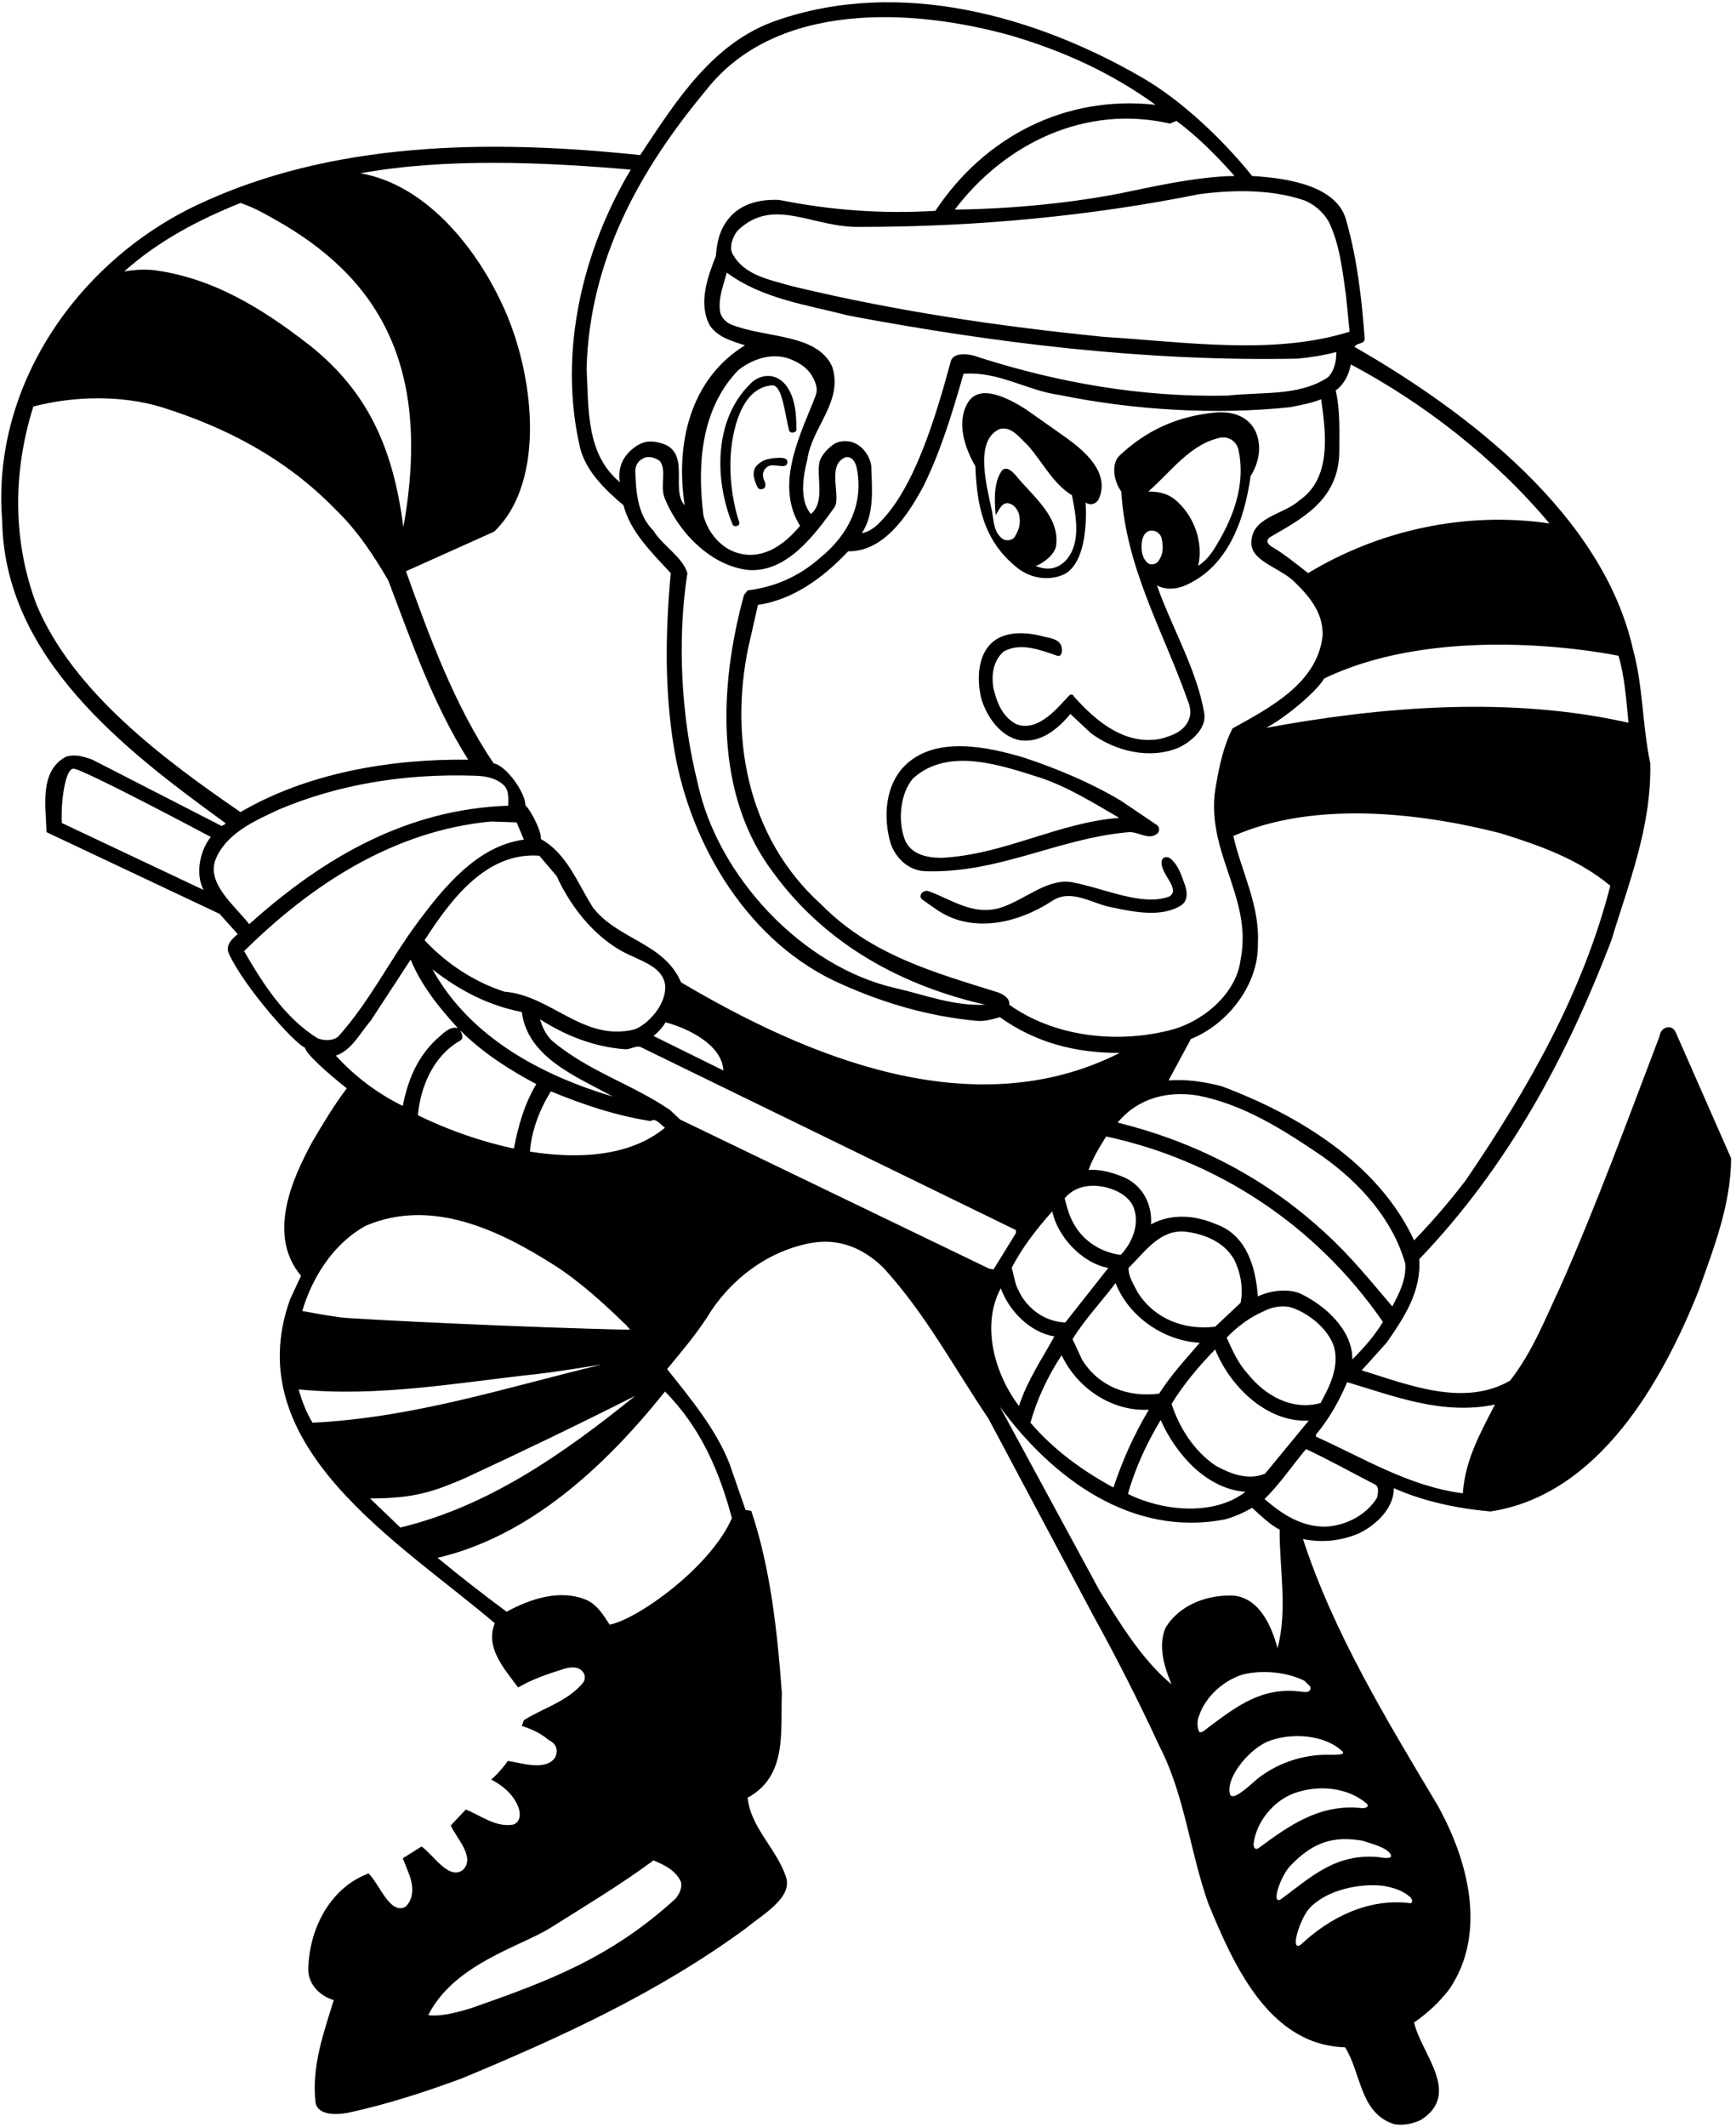 <?xml version="1.0" encoding="UTF-8"?>
<svg xmlns="http://www.w3.org/2000/svg" xmlns:xlink="http://www.w3.org/1999/xlink" width="516pt" height="632pt" viewBox="0 0 516 632" version="1.1">
<g id="surface1">
<path style=" stroke:none;fill-rule:nonzero;fill:rgb(0%,0%,0%);fill-opacity:1;" d="M 352.91 207.816 C 353.734 209.906 354.23 211.73 353.359 213.848 C 351.859 217.496 348.152 218.637 344.988 219.52 C 334.641 221.496 326.18 214.746 319.25 207.008 C 319.25 207.008 318.75 205.762 317.719 206.738 C 314.938 209.574 308.809 217.719 302.148 215.195 C 297.922 213.035 296.301 208.719 295.309 204.578 C 294.59 200.527 295.219 196.387 298.281 193.598 C 303.41 190.719 309.441 193.238 314.301 194.855 C 315.602 195.203 315.828 193.418 315.559 192.246 C 314.883 189.734 311.953 189.621 309.711 189.008 C 304.309 187.656 297.02 187.297 293.328 192.695 C 290.539 196.656 290.539 202.688 291.621 207.367 C 293.148 212.77 297.289 218.887 303.23 219.969 C 309.441 220.777 314.391 216.637 318.172 212.137 L 324.199 217.809 C 331.309 223.117 341.66 225.816 350.391 222.129 C 354.172 220.328 358.707 216.371 357.949 211.957 C 355.789 199.09 348.258 186.363 343.887 173.961 C 346.605 175.34 349.262 175.062 351.828 174.156 C 365.059 168.668 369.922 154.355 371.719 141.488 C 374.238 137.438 375.23 132.488 373.07 127.898 C 370.73 123.488 366.066 122.156 361.246 122.57 C 350.004 123.652 340.762 127.809 332.66 135.457 C 330.18 138.07 331.129 143.105 333.289 146.078 C 334.641 168.758 345.711 187.477 352.91 207.816 Z M 362.629 130.059 C 364.895 129.598 367.238 130.836 368.031 133.297 C 370.551 144.277 366.23 154.629 360.738 163.355 C 359.316 165.488 358.039 166.867 356.148 168.129 C 357.68 161.559 355.25 153.906 349.941 149.047 C 347.473 146.746 344.629 145.988 341.301 146.078 C 348.141 140.047 353.719 132.035 362.629 130.059 Z M 341.75 157.688 C 343.461 157.418 345.059 158.461 345.352 160.297 C 345.711 162.457 345.883 164.59 344.27 166.777 C 343.59 167.699 342.02 168.035 341.031 167.227 C 339.68 165.785 339.27 164.383 339.32 162.008 C 339.41 159.977 339.961 158.254 341.75 157.688 Z M 302.422 168.758 C 306.387 171.898 312.051 172.809 316.641 170.469 C 324.109 166.059 322.672 149.316 322.672 149.316 C 324.184 150.344 325.91 149.68 326.629 148.238 C 330.051 140.227 322.055 133.801 316.91 130.059 L 305.031 121.688 C 299.957 118.438 291.328 113.828 287.75 119.527 C 284.148 125.469 286.762 133.117 289.91 138.52 C 290.359 149.855 292.156 160.629 302.422 168.758 Z M 297.199 127.445 C 300.711 126.637 302.961 129.969 305.391 132.219 C 309.891 137.168 312.77 143.559 318.621 147.156 C 319.789 153.008 321.32 160.93 317.27 165.969 C 315.289 168.488 311.992 169.965 307.82 168.129 C 309.57 167.738 313.301 165.004 313.852 162.457 C 315.289 153.727 307.191 147.695 301.969 141.309 C 300.695 139.93 299.316 138.484 297.828 139.777 C 295.309 143.379 295.578 148.418 295.941 153.008 C 296.84 151.93 297.469 149.59 299.359 149.496 C 301.16 149.59 302.422 151.207 302.871 152.738 C 303.41 155.168 303.176 156.945 301.52 159.668 C 300.711 160.566 299.359 160.746 298.281 160.297 C 295.398 158.406 295.465 155.309 294.859 151.93 C 293.328 144.457 289.438 130.844 297.199 127.445 Z M 498.078 306.727 C 496.836 304 493.5 305.336 493.309 307.809 C 483.77 332.828 474.59 357.938 463.789 382.328 C 459.289 391.867 455.512 401.68 448.852 410.227 C 434.988 418.238 418.25 411.309 404.75 407.168 L 412.129 398.977 C 417.352 391.508 422.48 383.77 421.852 374.137 C 448.578 346.238 465.859 313.566 478.91 279.547 C 484.039 262.535 490.879 245.887 490.52 226.809 C 488.18 215.828 488.359 203.68 485.391 192.969 C 476.48 153.188 436.52 122.496 402.59 103.059 C 403.398 101.707 405.379 102.43 405.648 100.719 C 404.75 88.746 403.398 76.957 400.25 65.887 C 397.836 55.332 383.148 52.926 372.172 52.297 C 372.172 52.297 357.773 33.629 339.32 22.957 C 308.133 4.922 267.703 -6.758 230.691 6.129 C 211.895 12.672 201.164 29.668 190.281 46.086 C 145.012 41.316 98.48 42.035 58.52 60.938 C 22.879 77.855 -2.59 114.938 0.648 154.719 C 1.281 195.219 36.648 222.578 66.98 244.535 C 66.98 245.168 66.262 245.078 65.902 245.438 L 27.469 225.727 C 25.039 224.828 22.16 223.93 19.461 224.918 C 11.613 229.277 13.645 239.695 13.824 247.258 L 65.27 271.535 L 70.668 277.566 C 68.945 278.941 66.891 280.898 68.059 283.418 C 72.559 293.227 87.535 310.109 90.633 311.289 C 91.074 313.355 97.852 319.238 103.07 323.379 C 99.199 328.508 96.051 333.816 92.902 339.129 C 86.512 350.828 79.488 367.117 89.48 379.09 L 86.238 386.02 C 70.488 429.758 118.91 458.285 147.078 482.316 C 144.109 489.52 149.871 495.816 154.012 501.398 C 158.148 498.969 162.648 497.438 167.238 495.996 C 169.18 495.348 171.922 494.918 173.27 496.809 C 174.078 497.797 173.969 499.113 173.27 500.047 C 168.59 505.629 161.391 507.52 155.719 511.117 L 155.09 512.828 C 157.879 513.727 160.578 514.898 162.922 516.879 C 164.5 517.75 166.25 519 165.078 522.098 C 162.289 526.418 154.824 523.758 150.957 523.219 C 150.219 524.324 148.07 527.047 146 528.758 C 149.328 530.469 152.434 533 154.012 536.77 C 154.73 538.566 154.91 541.355 152.48 542.168 C 147.172 542.977 143.031 539.469 138.441 537.668 L 133.977 542.414 C 135.688 546.195 141.359 551.828 137.629 555.578 C 133.422 558.84 128.898 551.168 125.301 548.648 L 119.719 552.156 L 121.16 555.758 C 122.719 559.395 123.5 563.676 120.531 566.559 C 115.887 568.992 112.969 560.078 109.551 556.656 C 97.762 561.066 91.641 573.758 91.641 585.637 C 91.895 590.031 95.418 593.199 99.199 594.277 C 96.23 603.996 92.539 613.988 93.801 624.879 C 94.664 628.605 100.016 628.422 103.52 627.758 C 115.129 625.238 126.199 621.637 137.18 617.59 C 166.43 605.438 195.32 592.297 221.602 573.035 C 227 568.629 236.039 563.641 233.48 557.285 C 230.691 549.277 223.039 542.797 222.23 534.156 C 234.109 527.68 231.949 514.445 232.398 503.105 C 231.051 484.656 228.98 465.848 223.309 448.93 L 221.602 448.656 L 216.828 434.887 C 212.781 424.629 205.398 415.719 198.289 406.809 C 203.5 400.5 206.66 396.727 210.172 391.418 C 217.012 380.078 228.25 371.75 240.859 369.367 C 249.465 367.742 256.789 370.988 262.641 376.746 C 275.328 390.695 283.609 406.445 293.781 421.477 L 324.828 479.797 C 331.941 492.668 338.602 505.809 344.719 519.035 C 352.191 533.527 353.719 550.449 359.211 565.746 C 366.41 583.117 376.941 607.688 399.801 608.316 C 404.66 615.969 404.121 627.938 414.469 631.176 C 417.172 631.629 419.961 630.996 422.301 629.918 C 434.629 622.176 422.301 610.027 420.32 600.938 C 424.371 598.148 427.699 594.996 430.672 591.219 C 442.281 574.387 436.25 552.426 427.25 536.316 C 412.039 510.848 396.379 485.105 387.289 457.297 C 393.141 458.469 398.719 457.84 403.941 455.59 C 409.07 453.156 414.379 448.027 414.289 442.18 C 423.199 446.137 433.102 448.207 443 449.105 C 475.219 444.246 494.121 410.406 504.828 383.68 C 509.328 370.988 514.461 358.117 514.551 344.168 Z M 401.961 403.93 C 402.051 395.195 393.859 387.816 386.391 384.309 C 382.609 382.777 377.48 383.496 373.879 385.207 C 373.25 376.566 370.551 367.027 361.551 363.785 C 355.34 361.09 348.32 360.457 342.109 363.785 C 342.559 357.938 339.68 352.445 334.371 349.93 C 331.039 348.488 327.262 347.406 323.57 347.59 C 324.828 344.078 326.809 340.84 328.789 337.688 C 360.922 344.527 390.801 363.43 411.051 392.77 C 408.711 396.727 405.469 400.418 401.961 403.93 Z M 338.238 384.129 C 337.07 381.785 335.359 379.355 335.449 376.746 C 340.488 371.797 344.719 365.316 352.281 365.945 C 357.949 366.668 363.711 368.918 366.77 374.137 C 368.664 377.836 369.648 382.688 368.75 387.098 L 361.191 394.207 C 352.012 395.285 343.281 391.957 338.238 384.129 Z M 356.602 398.977 C 352.371 403.93 347.871 408.785 344.539 414.098 C 335.27 415.27 326.539 412.027 321.59 403.93 L 318.801 397.898 C 322.398 392.047 327.352 386.828 331.578 381.246 C 335.539 391.328 346.07 398.438 356.602 398.977 Z M 333.109 372.879 C 327.531 372.156 322.219 369.008 319.25 363.785 C 317.809 361.355 317.164 358.836 316.461 356.047 C 319.52 352.355 324.289 351.727 328.789 352.809 C 331.852 353.617 335 355.059 336.711 358.207 C 338.961 363.156 336.801 369.008 333.109 372.879 Z M 329.422 376.746 L 316.641 392.945 C 310.789 392.77 305.391 388.988 302.871 383.68 C 301.609 381.52 301.43 378.996 300.711 376.746 C 303.77 370.719 308.09 365.227 312.77 359.918 C 314.301 367.387 321.59 375.309 329.422 376.746 Z M 341.48 418.867 C 337.07 426.246 333.648 433.898 330.949 441.996 C 322.039 437.137 313.488 431.105 306.289 422.738 C 308.27 415.629 311.422 408.969 315.559 402.668 C 320.148 412.477 330.59 419.496 341.48 418.867 Z M 344.988 421.93 C 349.398 431.918 358.578 442.445 370.191 443.258 C 360.738 450.637 345.262 448.93 335.27 443.887 C 337.43 436.148 340.852 428.855 344.988 421.93 Z M 361.371 435.52 C 354.891 431.195 350.48 424.09 348.23 417.156 C 351.738 411.398 356.422 405.816 361.191 400.957 C 365.512 411.758 376.398 422.738 389 422.105 L 376.039 437.855 C 371 440.02 365.602 437.855 361.371 435.52 Z M 370.91 408.246 C 367.941 405.008 366.32 401.227 364.609 397.445 C 367.762 394.207 371.336 391.5 375.41 389.707 C 377.93 388.355 381.352 387.637 384.23 388.629 C 389.27 390.43 394.941 395.02 396.559 400.328 C 398.09 406.27 395.211 411.938 392.512 416.887 C 383.961 419.227 376.039 414.637 370.91 408.246 Z M 413.84 388.18 C 407.898 381.246 401.422 373.148 393.949 366.398 C 375.949 349.746 354.98 339.219 332.211 333.547 C 338.148 326.348 346.969 324.008 356.148 325.535 C 369.828 328.238 381.441 335.707 392.871 343.445 C 404.48 351.637 414.02 362.527 417.711 375.488 C 417.98 380.348 415.91 384.219 413.84 388.18 Z M 194.238 157.688 C 189.469 153.008 189.02 146.078 188.84 140.047 C 188.887 137.527 190.266 136.59 191.707 135.961 C 193.145 135.508 194.961 136.09 196.129 136.988 C 198.199 139.688 196.172 144.266 197.48 147.785 C 201.441 157.957 211.34 168.309 222.68 169.387 C 234.02 170.02 242.211 158.855 248.148 150.578 C 249.926 147.086 245.719 138.246 251.211 135.906 C 253.062 135.41 254.27 137.168 254.629 138.969 C 256.879 149.77 252.02 159.035 243.828 165.695 C 237.621 171.188 230.422 174.43 222.23 175.418 L 221.148 176.77 C 213.68 203.945 212.328 236.168 229.789 259.207 C 245.719 281.078 268.762 293.047 292.879 298.535 C 283.34 298.988 274.879 295.566 266.148 293.59 C 238.34 287.285 213.23 260.195 207.379 232.656 C 202.52 213.488 201.172 190.355 204.32 170.285 C 202.789 165.34 196.941 162.188 194.238 157.688 Z M 258.949 138.246 C 258.5 135.637 256.789 133.027 254.27 131.77 C 252.559 130.867 249.859 130.867 248.148 131.77 C 246.262 133.027 244.371 134.918 243.648 136.988 C 242.48 141.578 245.449 148.957 241.039 152.738 C 237.531 148.598 238.699 141.578 239.961 136.535 C 241.309 126.906 250.762 119.258 247.34 108.906 C 242.797 98.973 227.359 100.535 217.281 96.398 C 215.75 95.77 214.398 94.328 214.039 92.707 C 213.41 88.566 215.031 84.785 216.02 81.008 C 226.641 88.836 239.781 90.547 252.289 93.785 C 295.398 101.887 340.219 107.469 385.762 106.566 C 389.449 106.207 393.59 105.578 397.191 104.59 C 397.191 107.469 396.648 110.168 394.672 112.148 C 386.031 117.816 375.051 116.379 364.789 117.547 C 338.871 118.09 314.391 113.59 291.352 106.297 C 287.164 104.664 283 104.836 282.531 107.648 C 277.941 124.477 271.605 145.648 260.93 155.797 C 258.359 158.242 256.16 158.406 256.16 158.406 C 259.941 152.828 259.219 145.18 258.949 138.246 Z M 235.012 106.746 C 237.98 108.008 240.84 109.629 242.391 113.855 C 243.344 116.684 242.211 117.727 241.672 119.527 C 237.262 130.418 230.512 144.457 237.801 156.246 C 233.301 161.648 227.09 166.328 219.711 164.438 C 214.398 163.09 210.441 158.316 209.09 153.188 C 207.109 137.617 208.551 121.238 219.441 109.988 C 223.672 106.656 229.52 104.59 235.012 106.746 Z M 244.102 268.746 C 221.871 248.77 216.199 217.809 223.129 189.277 L 225.289 179.738 C 235.551 178.207 244.371 171.996 252.109 163.809 C 262.73 163.988 269.93 152.918 274.34 144.727 C 279.648 134.105 283.07 122.59 286.398 111.066 C 296.84 110.258 305.121 116.02 314.93 117.367 C 336.441 121.777 361.102 123.398 383.602 120.969 C 386.66 120.34 389.809 119.797 392.691 118.629 C 394.129 128.797 395.84 142.117 386.211 148.688 C 381.441 153.098 371.359 153.547 371.988 162.008 C 372.68 167.141 380.988 168.848 385.129 173.258 C 389.629 177.668 393.23 182.348 393.141 188.648 C 391.789 202.957 377.301 210.34 366.32 216.457 C 363.801 221.496 362.539 226.988 361.551 232.656 C 357.5 252.547 372.531 266.137 368.75 285.129 C 367.488 295.477 357.23 303.758 347.781 306.098 C 331.488 310.238 313.129 307.898 299.988 298.535 C 300.262 296.648 298.133 295.379 296.57 294.848 C 277.941 288.996 258.949 283.867 244.102 268.746 Z M 435.711 350.648 C 431.031 356.77 425.898 362.797 420.32 368.559 C 409.609 345.43 385.309 331.027 363.078 322.746 C 358.129 321.488 353 320.59 347.328 321.035 L 353.988 308.707 C 365.059 304.297 374.148 292.418 373.879 280.445 C 374.512 269.02 369.02 259.117 366.59 248.406 C 390.262 237.969 421.488 241.297 446.059 247.598 C 457.578 251.195 468.922 255.156 478.641 263.168 C 470.539 294.848 454.34 323.285 435.711 350.648 Z M 484.039 214.746 C 448.941 206.828 410.871 209.887 376.309 216.277 C 382.16 213.219 391.5 205.336 393.59 201.605 C 430.164 184 481.07 194.855 481.07 194.855 C 482.961 201.156 483.41 208.27 484.039 214.746 Z M 460.551 155.527 C 435.441 151.84 409.789 157.598 388.82 170.285 C 385.219 167.496 381.621 164.527 377.75 162.277 C 376.504 161.379 376.398 160.387 377.391 159.668 C 386.75 154.18 398.164 148.664 398.09 133.746 C 398.09 127.988 398.359 121.777 397.012 116.02 C 399.531 114.219 400.969 111.246 401.512 108.277 C 423.02 119.707 443.988 135.816 460.551 155.527 Z M 387.289 59.406 C 390.262 60.398 393.23 62.918 394.852 65.707 C 398.18 72.367 398.988 80.105 400.07 87.758 L 401.148 98.559 C 378.648 105.578 353 101.691 328.07 100.09 C 296.391 96.938 265.25 92.258 235.191 84.969 C 228.496 83.016 221.238 81.816 217.73 75.426 C 216.668 73.469 217.73 70.387 219.262 68.496 C 230.059 58.148 241.566 67.867 255.98 67.418 C 290.27 67.418 324.289 64.176 356.422 57.699 C 366.68 56.348 377.75 56.258 387.289 59.406 Z M 349.672 35.918 C 355.879 40.508 361.82 46.449 366.949 52.297 C 355.34 52.387 339.746 56.117 332.66 57.52 C 325.164 59 306.836 62 283.789 62.285 C 298.746 42.574 322.672 30.969 347.781 36.727 Z M 209.988 26.648 C 230.781 0.277 271.281 2.348 300.711 10.629 C 315.922 15.129 330.32 21.605 343.461 31.148 C 316.82 28.176 292.699 40.508 278.031 62.648 C 261.648 63.637 246.531 62.379 231.59 59.406 C 225.199 59.137 219.172 60.758 215.57 66.336 C 213.68 69.219 213.051 72.547 212.781 76.059 C 210.352 82.27 207.379 90.277 211.07 96.848 C 213.59 100.355 217.641 101.348 221.422 102.605 C 205.039 112.688 200.719 132.035 203.512 150.129 C 199.102 145.445 205.762 133.93 196.129 131.59 C 192.645 130.629 190.297 131.492 188.121 133.297 C 184.969 135.816 183.621 139.148 184.25 143.285 C 174.262 135.008 174.98 121.867 174.352 109.535 C 175.25 77.406 189.828 50.855 209.988 26.648 Z M 187.488 50.406 C 173.359 74.078 165.801 104.316 172.371 132.848 C 173.988 139.777 179.66 145.355 185.328 150.129 C 187.309 157.957 193.699 164.168 199.371 170.285 C 197.75 188.105 197.48 205.387 200.449 222.938 C 205.219 251.02 222.5 280.445 250.309 292.508 C 262.82 298.09 275.961 301.957 290.09 303.309 C 292.699 303.578 294.949 302.855 297.199 302.227 C 307.461 309.605 319.43 312.938 332.84 312.848 C 289.191 334.898 239.691 313.93 202.43 291.879 C 197.391 280.09 183.711 279.277 176.238 269.648 C 171.738 262.629 168.59 253.629 160.762 249.309 C 161.016 246.812 157.473 240.316 156.145 239.285 C 156.293 235.746 150.539 227.48 146.719 226.809 C 135.199 209.797 127.512 188.91 120.672 169.738 L 146.898 157.957 C 162.82 142.621 158.512 109.809 149.238 90.367 C 141.41 73.449 126.469 54.816 107.121 51.488 C 132.5 46.898 161.57 48.156 187.488 50.406 Z M 136.73 306.098 C 143.391 312.758 151.398 317.887 159.41 322.117 C 155.898 327.969 154.012 334.535 152.75 341.285 C 142.762 339.129 133.309 335.797 124.219 331.387 C 124.941 322.93 128.809 313.84 136.551 309.34 C 138 308.664 137.359 307.18 136.73 306.098 Z M 163.73 324.277 C 173.18 328.148 182.898 331.477 193.34 333.098 C 194.961 332.02 196.309 334.18 197.66 335.078 C 186.949 343.898 171.379 344.348 157.52 342.188 C 157.969 335.977 160.398 329.68 163.73 324.277 Z M 128.539 288.008 C 136.551 294.309 145.281 298.809 155.09 300.695 C 156.891 314.469 171.828 320.047 182.09 325.809 C 162.109 319.867 139.969 308.797 128.539 288.008 Z M 149.961 294.668 C 141.051 291.785 132.859 286.477 126.199 279.367 C 133.941 267.398 144.469 253.09 160.309 254.258 L 165.441 260.285 C 169.941 270.188 177.949 280.09 188.391 284.316 C 191.809 286.027 196.723 287.684 197.66 292.328 C 198.469 298.445 192.145 304.797 188.391 305.918 C 173.27 309.52 163.82 295.746 149.961 294.668 Z M 197.84 303.758 C 204.23 305.469 214.574 310.258 215.016 318.078 L 194.238 307.809 C 195.836 306.566 197.164 304.945 197.84 303.758 Z M 71.48 60.309 C 75.574 61.715 78.082 63.188 81.469 65.078 C 111.883 82.031 128.633 107.988 119.898 156.605 C 116.918 133.746 109.73 116.559 91.82 102.43 C 77.691 91.449 62.84 82.355 45.199 80.199 C 42.32 80.02 40.059 80.137 36.918 80.648 C 47.449 71.285 59.238 65.258 71.48 60.309 Z M 10.82 179.559 C 3.711 160.656 3.801 140.137 9.918 120.785 C 22.07 117.637 36.02 117.367 47.988 120.969 C 66.98 126.906 84.891 136.09 99.832 151.477 C 106.398 157.867 111.078 165.066 115.398 172.445 C 122.328 190.629 128.629 209.078 139.16 225.727 C 115.941 225.457 91.371 229.688 71.48 241.297 C 48.801 225.727 21.621 205.566 10.82 179.559 Z M 60.5 264.43 L 18.379 244.535 C 18.02 238.957 19.277 228.539 21.785 228.391 C 24.289 228.242 62.66 248.68 62.66 248.68 C 59.602 252.457 57.891 259.387 60.5 264.43 Z M 63.918 255.785 C 66.98 247.598 75.891 243.816 83 240.488 C 100.73 233.02 120.441 229.777 141.32 230.496 C 144.398 230.602 147.262 231.129 149.512 233.105 C 151.328 234.582 151.129 237.246 151.039 239.406 C 121.16 240.398 96.32 254.617 74.09 274.598 C 69.5 268.84 61.723 262.73 63.918 255.785 Z M 94.43 308.527 C 84.441 302.316 77.961 291.969 72.559 282.605 C 92.988 262.445 117.379 246.785 146 244.09 L 153.559 244.355 L 155.719 249.488 C 141.949 251.285 131.871 263.617 123.77 274.598 C 115.672 285.578 109.91 297.547 100.461 308.078 C 98.75 309.34 96.32 309.246 94.43 308.527 Z M 99.832 313.656 C 104.602 312.035 107.031 306.906 110.18 303.309 L 122.059 285.129 C 125.031 292.418 130.25 299.168 136.102 305.469 C 133.488 304.84 131.602 307.27 129.621 308.887 C 123.77 314.469 121.16 321.309 119.719 328.598 C 112.789 325.27 105.5 319.957 99.832 313.656 Z M 108.648 364.238 C 128.359 355.777 148.609 365.68 164.629 375.848 C 172.281 380.707 179.57 387.367 186.23 393.848 L 187.309 395.105 C 158.871 394.566 105.5 392 101.09 391.418 C 96.68 390.836 89.84 389.527 89.84 389.527 C 92.719 379.898 98.75 369.75 108.648 364.238 Z M 92.902 422.738 C 91.012 419.68 89.75 416.258 88.762 412.84 C 112.789 415.18 136.281 410.77 159.859 408.246 C 166 407.5 172.551 406.445 178.852 405.457 C 150.59 412.207 123.32 421.207 92.902 422.738 Z M 110 445.238 C 123.5 445.25 129.25 443 137.809 439.387 C 154.91 431.469 171.922 423.277 188.84 414.727 C 167.328 432.098 145.102 447.578 119 453.879 Z M 200.719 564.219 C 181.551 581.676 163.32 588.555 140.066 596.676 C 136.375 597.785 131.391 599.262 127.281 598.777 C 134.93 583.566 154.648 578.406 163.551 572.855 C 173.809 566.379 184.25 560.168 194.238 552.785 C 197.301 554.047 200.988 555.758 202.43 559.27 C 202.789 561.066 201.891 562.867 200.719 564.219 Z M 217.551 451.09 C 211.25 465.578 189.57 481.145 181.211 482.73 C 179.07 479.395 177.41 476.918 174.531 475.477 C 166.5 472 157.52 475.117 150.59 478.898 C 143.66 473.77 136.82 468.457 130.07 462.879 C 156.98 456.578 179.301 436.418 197.66 413.469 C 208.371 424.27 213.859 437.316 217.551 451.09 Z M 202.16 332.648 L 199.191 329.855 C 187.762 322.027 174.801 318.34 164 309.156 C 162.047 307.156 161.211 305.105 160.488 302.855 C 168.141 307.719 176.422 311.047 185.781 311.77 C 187.398 311.855 188.84 310.688 190.281 311.047 L 301.969 365.496 L 301.969 366.398 L 295.309 377.195 L 293.961 376.93 Z M 297.469 382.777 C 299.898 389.527 306.199 395.918 313.398 397.09 C 309.891 403.477 305.211 410.406 302.871 417.785 C 296.031 408.785 291.352 394.207 297.469 382.777 Z M 348.23 500.496 C 339.141 492.848 332.93 482.316 326.809 472.598 L 297.199 417.969 C 312.949 439.477 336.621 456.848 364.16 451.445 C 367 450.664 369.648 449.469 372.172 448.027 C 374.781 450.367 377.391 452.977 380.359 454.508 C 380.27 465.938 382.789 478.355 379.73 489.695 C 378.02 483.488 374.602 475.117 366.949 474.129 C 359.391 473.68 350.75 476.559 346.43 483.668 C 344.09 489.156 346.16 495.547 348.23 500.496 Z M 419.059 565.477 C 406.461 563.949 395.09 569.906 386.66 577.809 C 383.227 580.223 386.367 570.156 389.16 567.07 C 394.059 561.656 404.031 559.449 411.23 560.348 C 414.176 560.883 416.988 561.699 419.238 563.77 C 419.852 564.363 419.98 565.652 419.059 565.477 Z M 413.391 551.078 C 414.047 552.371 411.469 552.113 410.18 551.855 C 397.023 550.438 389.676 557.785 380.629 564.398 C 377.812 565.91 380.52 557.656 383.422 554.496 C 390.449 547.082 396.648 545.496 405.02 546.938 C 407.988 547.926 412.371 549.016 413.391 551.078 Z M 404.57 537.219 C 392.238 535.957 383.148 542.438 374.148 549.098 C 372.91 549.918 372.523 548.629 372.621 547.84 C 373.34 541.449 378.469 535.148 384.5 532.898 C 391.699 530.195 400.609 531.008 406.281 535.957 C 407.215 536.895 405.535 537.41 404.57 537.219 Z M 395.477 521.422 C 389.289 521.16 380.809 522.906 373.699 528.578 C 371.105 530.836 366.723 534.961 365.691 533.348 C 364.012 529.027 370.371 520.477 376.488 517.598 C 383.422 514.629 393.801 515.359 398.988 520.387 C 399.863 521.293 398.188 521.422 395.477 521.422 Z M 387.738 499.418 L 389.449 501.129 C 389.898 502.93 388.129 502.852 386.84 502.656 C 375.23 501.129 367.934 506.727 359.113 513.297 C 358.082 514.199 356.922 515.102 356.422 514.535 C 355.789 513.188 355.789 511.117 356.422 509.77 C 358.309 504.008 364.07 498.969 369.828 497.438 C 375.5 496.18 382.52 496.809 387.738 499.418 Z M 409.34 444.969 C 406.191 450.098 400.25 453.246 394.219 453.605 C 386.93 453.785 381.078 449.918 375.859 445.418 C 380.449 440.918 384.051 435.52 388.191 430.566 C 395.121 433.809 401.871 437.59 408.711 441.098 C 410.148 441.906 409.43 443.797 409.34 444.969 Z M 434.809 443.707 C 418.789 441.637 405.379 433.27 391.16 426.879 L 391.16 426.246 C 395.211 421.387 398.09 416.168 400.43 410.68 C 414.289 414.816 428.781 420.578 444.352 417.34 C 440.031 425.707 435.441 433.898 434.809 443.707 Z M 233.93 137.887 C 233.078 139.406 229.879 137.438 228.078 138.695 C 226.73 139.641 226.551 141.129 227 142.387 C 227.27 143.105 227.629 143.738 227.449 144.547 C 227.281 145.363 225.949 145.676 225.289 144.996 C 224.391 143.195 223.254 140.512 224.695 138.621 C 226.262 136.742 228.145 136.273 230.512 136.09 C 231.668 136.035 234.648 135.637 233.93 137.887 Z M 312.77 267.668 C 302.781 274.238 288.828 277.746 278.031 270.008 C 276.773 269.125 275.426 268.27 274.074 267.203 C 272.797 266.281 274.359 264.078 276.23 264.879 C 282.891 267.309 289.012 271.988 297.02 269.828 C 304.309 267.668 311.023 261.023 318.352 262.09 C 327.98 263.797 339.23 269.406 347.512 266.406 C 351.309 264.148 344.359 259.387 345.352 255.605 C 345.625 254.629 346.977 254.344 347.961 255.156 C 350.391 257.227 351.199 260.285 352.281 263.168 C 352.945 265.215 353.016 267.633 351.199 268.93 C 345.352 272.707 337.16 270.996 330.68 269.648 C 324.828 268.656 318.508 263.891 312.77 267.668 Z M 222.949 114.129 C 225.379 111.43 230.18 110.336 233.48 114.309 C 236.359 117.996 236.719 122.77 236.719 127.719 C 236.762 128.516 234.883 128.984 234.559 127.898 C 233.301 123.309 232.609 114.566 229.609 114.488 C 221.691 115.027 218.977 124.129 217.91 129.605 C 216.289 137.707 217.191 147.43 219.711 155.168 C 220.07 156.254 218.27 156.883 217.73 155.797 C 212.328 142.656 212.148 124.746 222.949 114.129 Z M 334.82 247.328 C 338.238 246.695 341.301 250.027 344.09 247.598 C 344.75 246.875 344.629 245.707 343.91 245.168 L 333.109 237.879 C 324.02 232.477 314.301 228.43 304.309 225.098 C 293.961 222.035 278.621 218.535 269.391 227.078 C 263.082 232.914 262.371 242.828 264.801 250.84 C 266.402 255.129 270.098 258.609 274.789 258.848 C 296.48 259.656 314.031 249.309 334.82 247.328 Z M 268.941 249.488 C 266.781 243.637 267.609 235.871 271.281 231.398 C 281.809 221.68 297.922 227.527 309.352 231.129 C 317.348 233.809 325.102 238.598 332.66 243.008 C 314.301 244.445 298.73 253.898 279.922 254.887 C 275.512 254.887 270.738 253.898 268.941 249.488 "/>
</g>
</svg>
